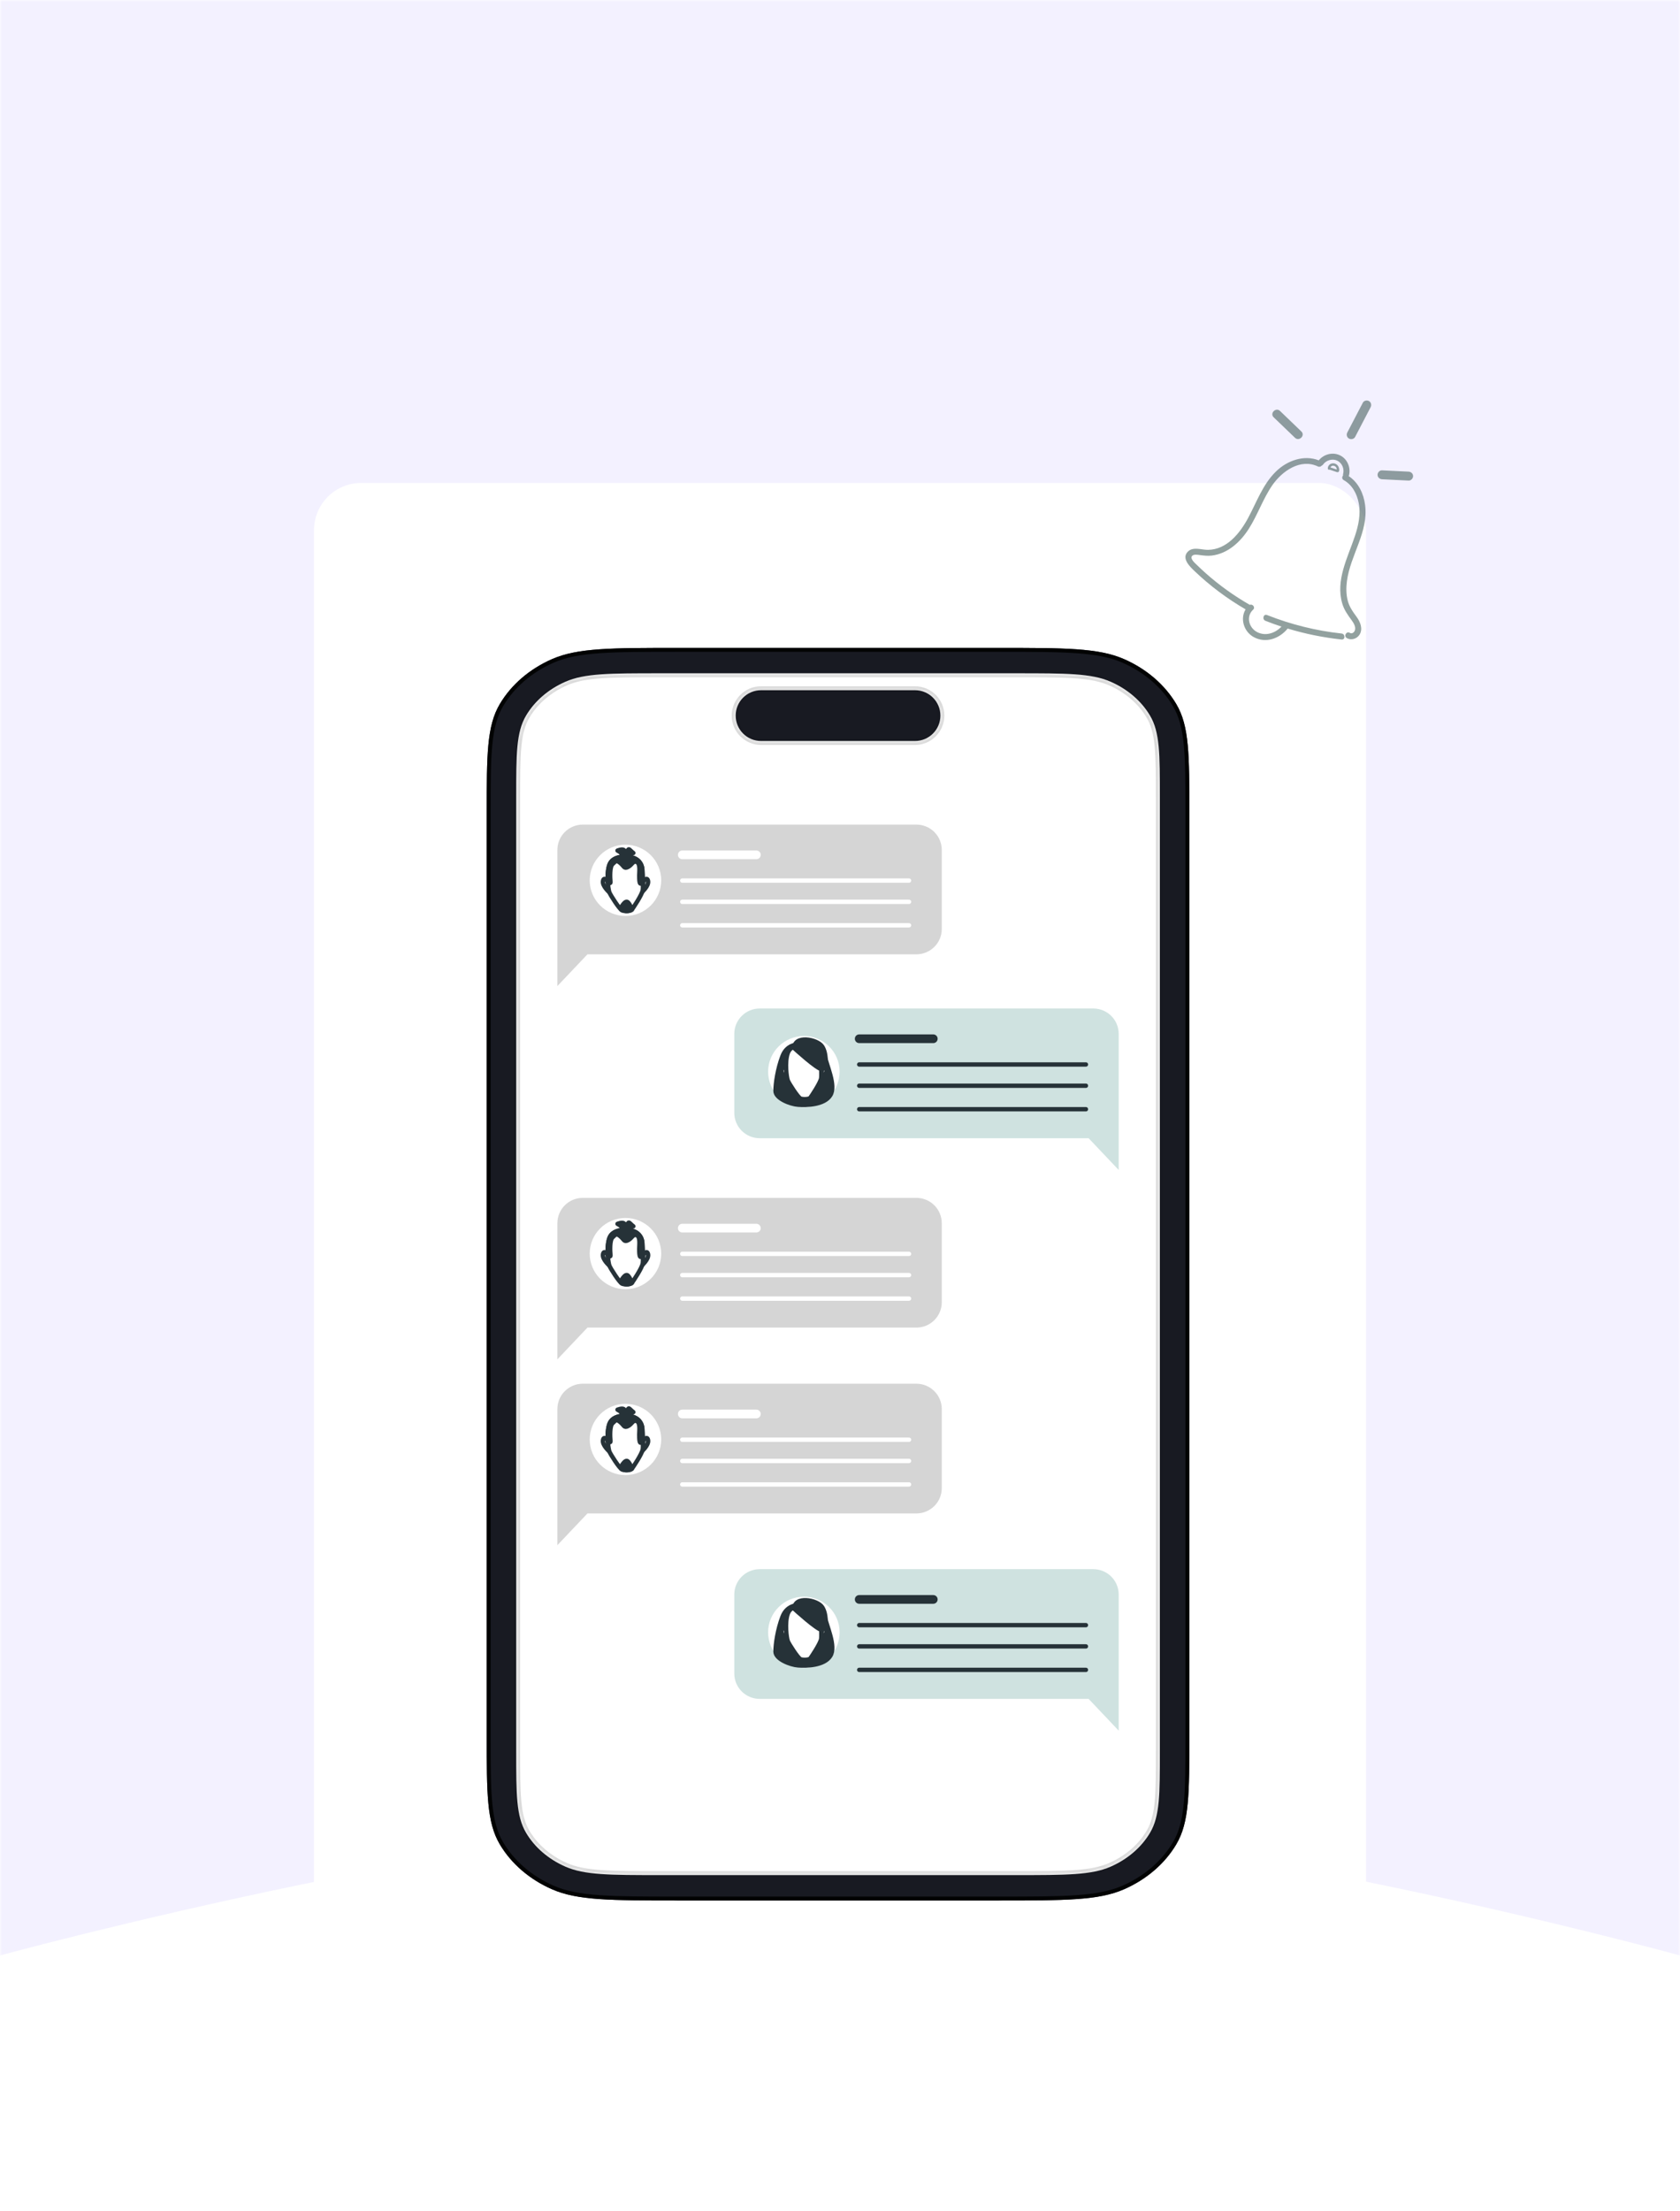 <svg width="428" height="563" viewBox="0 0 428 563" fill="none" xmlns="http://www.w3.org/2000/svg">
<mask id="mask0_901_8297" style="mask-type:alpha" maskUnits="userSpaceOnUse" x="0" y="0" width="428" height="563">
<rect width="428" height="563" fill="#D9D9D9"/>
</mask>
<g mask="url(#mask0_901_8297)">
<path d="M0 0H428V498C428 498 299.745 462.634 214.5 462.303C131.978 461.982 0 498 0 498V0Z" fill="#F3F1FF"/>
<g filter="url(#filter0_d_901_8297)">
<rect x="80" y="116" width="268" height="403" rx="12" fill="white"/>
</g>
<path d="M124 206.959C124 192.272 124 184.928 127.32 179.319C130.24 174.384 134.9 170.372 140.631 167.858C147.147 165 155.676 165 172.735 165H254.265C271.324 165 279.853 165 286.369 167.858C292.1 170.372 296.76 174.384 299.68 179.319C303 184.928 303 192.272 303 206.959V442.041C303 456.728 303 464.072 299.68 469.681C296.76 474.616 292.1 478.628 286.369 481.142C279.853 484 271.324 484 254.265 484H172.735C155.676 484 147.147 484 140.631 481.142C134.9 478.628 130.24 474.616 127.32 469.681C124 464.072 124 456.728 124 442.041V206.959Z" fill="#181A22"/>
<path d="M124.5 206.959C124.5 199.606 124.501 194.126 124.913 189.782C125.324 185.446 126.142 182.29 127.75 179.573C130.612 174.737 135.187 170.792 140.832 168.316C144.014 166.92 147.711 166.212 152.764 165.856C157.822 165.5 164.198 165.5 172.735 165.5H254.265C262.802 165.5 269.178 165.5 274.236 165.856C279.289 166.212 282.986 166.92 286.168 168.316C291.813 170.792 296.388 174.737 299.25 179.573C300.858 182.29 301.676 185.446 302.087 189.782C302.499 194.126 302.5 199.606 302.5 206.959V442.041C302.5 449.394 302.499 454.874 302.087 459.218C301.676 463.554 300.858 466.71 299.25 469.427C296.388 474.263 291.813 478.208 286.168 480.684C282.986 482.08 279.289 482.788 274.236 483.144C269.178 483.5 262.802 483.5 254.265 483.5H172.735C164.198 483.5 157.822 483.5 152.764 483.144C147.711 482.788 144.014 482.08 140.832 480.684C135.187 478.208 130.612 474.263 127.75 469.427C126.142 466.71 125.324 463.554 124.913 459.218C124.501 454.874 124.5 449.394 124.5 442.041V206.959Z" stroke="black" stroke-opacity="0.9"/>
<mask id="path-6-inside-1_901_8297" fill="white">
<path fill-rule="evenodd" clip-rule="evenodd" d="M134.012 182.254C131.51 186.481 131.51 192.013 131.51 203.079V445.921C131.51 456.987 131.51 462.519 134.012 466.746C136.212 470.464 139.722 473.486 144.04 475.38C148.949 477.534 155.376 477.534 168.228 477.534H258.771C271.624 477.534 278.05 477.534 282.959 475.38C287.277 473.486 290.788 470.464 292.988 466.746C295.489 462.519 295.489 456.987 295.489 445.921V203.079C295.489 192.013 295.489 186.481 292.988 182.254C290.788 178.537 287.277 175.514 282.959 173.62C278.05 171.466 271.624 171.466 258.771 171.466H168.228C155.376 171.466 148.949 171.466 144.04 173.62C139.722 175.514 136.212 178.537 134.012 182.254ZM193.888 175.777C190.317 175.777 187.422 178.672 187.422 182.243C187.422 185.815 190.317 188.71 193.888 188.71H233.112C236.683 188.71 239.578 185.815 239.578 182.243C239.578 178.672 236.683 175.777 233.112 175.777H193.888Z"/>
</mask>
<path fill-rule="evenodd" clip-rule="evenodd" d="M134.012 182.254C131.51 186.481 131.51 192.013 131.51 203.079V445.921C131.51 456.987 131.51 462.519 134.012 466.746C136.212 470.464 139.722 473.486 144.04 475.38C148.949 477.534 155.376 477.534 168.228 477.534H258.771C271.624 477.534 278.05 477.534 282.959 475.38C287.277 473.486 290.788 470.464 292.988 466.746C295.489 462.519 295.489 456.987 295.489 445.921V203.079C295.489 192.013 295.489 186.481 292.988 182.254C290.788 178.537 287.277 175.514 282.959 173.62C278.05 171.466 271.624 171.466 258.771 171.466H168.228C155.376 171.466 148.949 171.466 144.04 173.62C139.722 175.514 136.212 178.537 134.012 182.254ZM193.888 175.777C190.317 175.777 187.422 178.672 187.422 182.243C187.422 185.815 190.317 188.71 193.888 188.71H233.112C236.683 188.71 239.578 185.815 239.578 182.243C239.578 178.672 236.683 175.777 233.112 175.777H193.888Z" fill="white"/>
<path d="M134.012 182.254L133.151 181.745L134.012 182.254ZM134.012 466.746L134.872 466.237H134.872L134.012 466.746ZM144.04 475.38L143.639 476.296H143.639L144.04 475.38ZM282.959 475.38L283.361 476.296H283.361L282.959 475.38ZM292.988 466.746L292.127 466.237L292.988 466.746ZM292.988 182.254L293.849 181.745V181.745L292.988 182.254ZM282.959 173.62L283.361 172.704L283.361 172.704L282.959 173.62ZM144.04 173.62L143.639 172.704L144.04 173.62ZM132.51 203.079C132.51 197.527 132.511 193.433 132.818 190.196C133.124 186.977 133.726 184.7 134.872 182.764L133.151 181.745C131.796 184.035 131.147 186.638 130.827 190.008C130.509 193.36 130.51 197.565 130.51 203.079H132.51ZM132.51 445.921V203.079H130.51V445.921H132.51ZM134.872 466.237C133.726 464.3 133.124 462.023 132.818 458.804C132.511 455.567 132.51 451.473 132.51 445.921H130.51C130.51 451.435 130.509 455.64 130.827 458.993C131.147 462.362 131.796 464.965 133.151 467.255L134.872 466.237ZM144.442 474.465C140.297 472.646 136.956 469.758 134.872 466.237L133.151 467.255C135.468 471.17 139.147 474.326 143.639 476.296L144.442 474.465ZM168.228 476.534C161.788 476.534 157.009 476.533 153.226 476.267C149.45 476.002 146.746 475.475 144.442 474.465L143.639 476.296C146.244 477.439 149.207 477.989 153.085 478.262C156.955 478.534 161.816 478.534 168.228 478.534V476.534ZM258.771 476.534H168.228V478.534H258.771V476.534ZM282.557 474.465C280.253 475.475 277.549 476.002 273.774 476.267C269.99 476.533 265.212 476.534 258.771 476.534V478.534C265.183 478.534 270.044 478.534 273.914 478.262C277.792 477.989 280.756 477.439 283.361 476.296L282.557 474.465ZM292.127 466.237C290.044 469.758 286.702 472.646 282.557 474.465L283.361 476.296C287.852 474.326 291.532 471.17 293.849 467.255L292.127 466.237ZM294.489 445.921C294.489 451.473 294.488 455.567 294.181 458.804C293.876 462.023 293.274 464.3 292.127 466.237L293.849 467.255C295.204 464.965 295.852 462.362 296.172 458.993C296.49 455.64 296.489 451.435 296.489 445.921H294.489ZM294.489 203.079V445.921H296.489V203.079H294.489ZM292.127 182.764C293.274 184.7 293.876 186.977 294.181 190.196C294.488 193.433 294.489 197.527 294.489 203.079H296.489C296.489 197.565 296.49 193.36 296.172 190.008C295.852 186.638 295.204 184.035 293.849 181.745L292.127 182.764ZM282.557 174.536C286.702 176.354 290.044 179.243 292.127 182.764L293.849 181.745C291.532 177.831 287.852 174.674 283.361 172.704L282.557 174.536ZM258.771 172.466C265.212 172.466 269.99 172.467 273.774 172.733C277.549 172.999 280.253 173.525 282.557 174.536L283.361 172.704C280.756 171.561 277.792 171.011 273.914 170.738C270.044 170.466 265.183 170.466 258.771 170.466V172.466ZM168.228 172.466H258.771V170.466H168.228V172.466ZM144.442 174.536C146.746 173.525 149.45 172.999 153.226 172.733C157.009 172.467 161.788 172.466 168.228 172.466V170.466C161.816 170.466 156.955 170.466 153.085 170.738C149.207 171.011 146.244 171.561 143.639 172.704L144.442 174.536ZM134.872 182.764C136.956 179.243 140.297 176.354 144.442 174.536L143.639 172.704C139.147 174.674 135.468 177.831 133.151 181.745L134.872 182.764ZM188.422 182.243C188.422 179.224 190.869 176.777 193.888 176.777V174.777C189.764 174.777 186.422 178.12 186.422 182.243H188.422ZM193.888 187.71C190.869 187.71 188.422 185.262 188.422 182.243H186.422C186.422 186.367 189.764 189.71 193.888 189.71V187.71ZM233.112 187.71H193.888V189.71H233.112V187.71ZM238.578 182.243C238.578 185.262 236.131 187.71 233.112 187.71V189.71C237.235 189.71 240.578 186.367 240.578 182.243H238.578ZM233.112 176.777C236.131 176.777 238.578 179.224 238.578 182.243H240.578C240.578 178.12 237.235 174.777 233.112 174.777V176.777ZM193.888 176.777H233.112V174.777H193.888V176.777Z" fill="black" fill-opacity="0.15" mask="url(#path-6-inside-1_901_8297)"/>
<path opacity="0.2" d="M272.245 405H154.969C152.777 405 151 406.78 151 408.975V466.592H276.213V408.975C276.213 406.78 274.436 405 272.245 405Z" fill="white"/>
<g clip-path="url(#clip0_901_8297)">
<path d="M233.451 210H148.476C144.9 210 142 212.889 142 216.452V232.087V236.584V251.121L149.662 243.037H233.451C237.029 243.037 239.928 240.148 239.928 236.585V216.452C239.928 212.889 237.028 210 233.451 210Z" fill="#D5D5D5"/>
<path d="M159.344 233.265C164.373 233.265 168.451 229.203 168.451 224.192C168.451 219.181 164.373 215.119 159.344 215.119C154.314 215.119 150.237 219.181 150.237 224.192C150.237 229.203 154.314 233.265 159.344 233.265Z" fill="white"/>
<path d="M163.938 224.395C163.938 224.395 164.893 223.125 165.106 224.395C165.318 225.665 163.474 227.25 163.474 227.25L163.938 224.395Z" fill="white" stroke="#263238" stroke-width="1.109" stroke-miterlimit="10" stroke-linecap="round" stroke-linejoin="round"/>
<path d="M154.782 224.395C154.782 224.395 153.826 223.125 153.614 224.395C153.402 225.665 155.245 227.25 155.245 227.25L154.782 224.395Z" fill="white" stroke="#263238" stroke-width="1.109" stroke-miterlimit="10" stroke-linecap="round" stroke-linejoin="round"/>
<path d="M159.68 218.136C159.68 218.136 156.076 217.86 155.245 220.254C154.413 222.648 154.967 226.514 155.245 227.25C155.522 227.987 157.832 231.577 158.479 231.853C159.126 232.129 160.696 232.037 160.974 231.669C161.251 231.3 163.561 227.894 163.745 226.697C163.871 225.884 163.741 223.111 163.644 221.421C163.572 220.158 162.787 219.042 161.613 218.562C161.093 218.35 160.454 218.186 159.68 218.136Z" fill="white" stroke="#263238" stroke-width="1.109" stroke-miterlimit="10" stroke-linecap="round" stroke-linejoin="round"/>
<path d="M163.645 221.421C163.573 220.158 162.788 219.042 161.614 218.562C161.093 218.35 160.455 218.185 159.681 218.136C159.681 218.136 156.077 217.86 155.245 220.254C154.821 221.476 154.758 223.081 154.835 224.458C155.017 224.668 155.616 225.311 155.526 224.501C155.419 223.548 155.313 220.691 156.057 220.056C156.8 219.422 156.906 218.892 157.969 219.738C159.031 220.585 158.924 221.325 159.987 220.797C161.049 220.268 161.262 219.104 162.217 219.527C163.173 219.95 162.855 221.961 162.855 222.913C162.855 223.865 162.855 225.664 163.492 224.817C163.587 224.691 163.682 224.488 163.775 224.244C163.745 223.277 163.691 222.227 163.645 221.421Z" fill="#263238" stroke="#263238" stroke-width="1.109" stroke-miterlimit="10" stroke-linecap="round" stroke-linejoin="round"/>
<path d="M158.146 231.275C158.146 231.275 159.285 229.004 160.011 229.83C160.736 230.656 160.975 231.669 160.975 231.669C160.975 231.669 159.389 232.72 158.146 231.275Z" fill="#263238" stroke="#263238" stroke-width="1.109" stroke-miterlimit="10" stroke-linecap="round" stroke-linejoin="round"/>
<path d="M158.663 217.959C158.663 217.959 158.352 217.237 157.834 216.927C157.316 216.617 157.316 216.617 157.316 216.617C157.316 216.617 158.559 216.101 158.974 216.514C159.388 216.927 159.699 217.339 159.699 217.339C159.699 217.339 159.906 215.894 160.424 216.41C160.942 216.926 161.357 217.236 161.357 217.236C161.357 217.236 159.906 217.649 159.906 218.681" fill="#263238"/>
<path d="M158.663 217.959C158.663 217.959 158.352 217.237 157.834 216.927C157.316 216.617 157.316 216.617 157.316 216.617C157.316 216.617 158.559 216.101 158.974 216.514C159.388 216.927 159.699 217.339 159.699 217.339C159.699 217.339 159.906 215.894 160.424 216.41C160.942 216.926 161.357 217.236 161.357 217.236C161.357 217.236 159.906 217.649 159.906 218.681" stroke="#263238" stroke-width="1.109" stroke-miterlimit="10" stroke-linecap="round" stroke-linejoin="round"/>
<path d="M173.82 217.705H192.692" stroke="white" stroke-width="2.218" stroke-miterlimit="10" stroke-linecap="round" stroke-linejoin="round"/>
<path d="M173.82 224.256H231.58" stroke="white" stroke-width="1.109" stroke-miterlimit="10" stroke-linecap="round" stroke-linejoin="round"/>
<path d="M173.82 229.669H231.58" stroke="white" stroke-width="1.109" stroke-miterlimit="10" stroke-linecap="round" stroke-linejoin="round"/>
<path d="M173.82 235.651H231.58" stroke="white" stroke-width="1.109" stroke-miterlimit="10" stroke-linecap="round" stroke-linejoin="round"/>
<path d="M278.523 256.835H193.548C189.971 256.835 187.071 259.724 187.071 263.287V283.418C187.071 286.982 189.971 289.871 193.548 289.871H277.338L284.999 297.956V283.418V278.922V263.287C285 259.724 282.1 256.835 278.523 256.835Z" fill="#CFE2E0"/>
<path d="M218.892 264.54H237.764" stroke="#263238" stroke-width="2.218" stroke-miterlimit="10" stroke-linecap="round" stroke-linejoin="round"/>
<path d="M218.892 271.092H276.652" stroke="#263238" stroke-width="1.109" stroke-miterlimit="10" stroke-linecap="round" stroke-linejoin="round"/>
<path d="M218.892 276.504H276.652" stroke="#263238" stroke-width="1.109" stroke-miterlimit="10" stroke-linecap="round" stroke-linejoin="round"/>
<path d="M218.892 282.486H276.652" stroke="#263238" stroke-width="1.109" stroke-miterlimit="10" stroke-linecap="round" stroke-linejoin="round"/>
<path d="M204.796 281.997C209.825 281.997 213.903 277.935 213.903 272.924C213.903 267.913 209.825 263.851 204.796 263.851C199.766 263.851 195.689 267.913 195.689 272.924C195.689 277.935 199.766 281.997 204.796 281.997Z" fill="white"/>
<path d="M203.651 266.032C203.651 266.032 200.603 265.686 199.348 268.967C198.093 272.249 197.568 275.957 197.568 277.832C197.568 279.708 201.297 281.19 203.336 281.346C205.376 281.502 209.963 281.424 211.532 278.924C213.1 276.424 210.552 271.346 209.925 268.22C209.298 265.094 205.847 265.876 203.651 266.032Z" fill="#263238" stroke="#263238" stroke-width="1.109" stroke-miterlimit="10" stroke-linecap="round" stroke-linejoin="round"/>
<path d="M209.39 272.301C209.39 272.301 210.346 271.031 210.558 272.301C210.77 273.571 208.927 275.156 208.927 275.156L209.39 272.301Z" fill="white" stroke="#263238" stroke-width="1.109" stroke-miterlimit="10" stroke-linecap="round" stroke-linejoin="round"/>
<path d="M200.234 272.301C200.234 272.301 199.278 271.031 199.066 272.301C198.854 273.571 200.698 275.156 200.698 275.156L200.234 272.301Z" fill="white" stroke="#263238" stroke-width="1.109" stroke-miterlimit="10" stroke-linecap="round" stroke-linejoin="round"/>
<path d="M205.132 266.042C205.132 266.042 201.529 265.766 200.697 268.16C199.866 270.554 200.42 274.42 200.697 275.157C200.975 275.893 203.285 279.483 203.932 279.759C204.579 280.036 206.149 279.943 206.426 279.575C206.704 279.206 209.014 275.8 209.198 274.603C209.324 273.79 209.194 271.017 209.097 269.327C209.025 268.064 208.24 266.948 207.066 266.468C206.545 266.255 205.906 266.091 205.132 266.042Z" fill="white" stroke="#263238" stroke-width="1.109" stroke-miterlimit="10" stroke-linecap="round" stroke-linejoin="round"/>
<path d="M202.396 266.97C202.396 266.97 208.221 272.301 209.39 272.301C210.559 272.301 210.709 268.377 209.454 266.501C208.2 264.626 202.239 263.532 202.396 266.97Z" fill="#263238" stroke="#263238" stroke-width="1.109" stroke-miterlimit="10" stroke-linecap="round" stroke-linejoin="round"/>
<path d="M233.451 305.062H148.476C144.899 305.062 142 307.952 142 311.515V327.149V331.646V346.184L149.662 338.099H233.451C237.029 338.099 239.928 335.21 239.928 331.647V311.515C239.928 307.952 237.028 305.062 233.451 305.062Z" fill="#D5D5D5"/>
<path d="M159.344 328.327C164.373 328.327 168.451 324.265 168.451 319.254C168.451 314.244 164.373 310.182 159.344 310.182C154.314 310.182 150.237 314.244 150.237 319.254C150.237 324.265 154.314 328.327 159.344 328.327Z" fill="white"/>
<path d="M163.938 319.457C163.938 319.457 164.893 318.188 165.106 319.457C165.318 320.727 163.474 322.312 163.474 322.312L163.938 319.457Z" fill="white" stroke="#263238" stroke-width="1.109" stroke-miterlimit="10" stroke-linecap="round" stroke-linejoin="round"/>
<path d="M154.782 319.457C154.782 319.457 153.826 318.188 153.614 319.457C153.402 320.727 155.245 322.312 155.245 322.312L154.782 319.457Z" fill="white" stroke="#263238" stroke-width="1.109" stroke-miterlimit="10" stroke-linecap="round" stroke-linejoin="round"/>
<path d="M159.68 313.198C159.68 313.198 156.076 312.922 155.245 315.316C154.413 317.71 154.967 321.576 155.245 322.313C155.522 323.049 157.832 326.64 158.479 326.916C159.126 327.192 160.696 327.1 160.974 326.732C161.251 326.363 163.561 322.957 163.745 321.76C163.871 320.947 163.741 318.174 163.644 316.484C163.572 315.221 162.787 314.105 161.613 313.625C161.093 313.412 160.454 313.248 159.68 313.198Z" fill="white" stroke="#263238" stroke-width="1.109" stroke-miterlimit="10" stroke-linecap="round" stroke-linejoin="round"/>
<path d="M163.645 316.483C163.573 315.22 162.788 314.105 161.614 313.625C161.093 313.411 160.455 313.248 159.681 313.198C159.681 313.198 156.077 312.922 155.245 315.316C154.821 316.538 154.758 318.143 154.835 319.52C155.017 319.731 155.616 320.374 155.526 319.564C155.419 318.611 155.313 315.754 156.057 315.119C156.8 314.485 156.906 313.955 157.969 314.801C159.031 315.648 158.924 316.388 159.987 315.859C161.049 315.33 161.262 314.166 162.217 314.589C163.173 315.012 162.855 317.023 162.855 317.975C162.855 318.927 162.855 320.727 163.492 319.88C163.587 319.754 163.682 319.551 163.775 319.306C163.745 318.339 163.691 317.289 163.645 316.483Z" fill="#263238" stroke="#263238" stroke-width="1.109" stroke-miterlimit="10" stroke-linecap="round" stroke-linejoin="round"/>
<path d="M158.146 326.337C158.146 326.337 159.285 324.067 160.011 324.892C160.736 325.718 160.975 326.731 160.975 326.731C160.975 326.731 159.389 327.783 158.146 326.337Z" fill="#263238" stroke="#263238" stroke-width="1.109" stroke-miterlimit="10" stroke-linecap="round" stroke-linejoin="round"/>
<path d="M158.663 313.022C158.663 313.022 158.352 312.299 157.834 311.989C157.316 311.68 157.316 311.68 157.316 311.68C157.316 311.68 158.559 311.164 158.974 311.577C159.388 311.99 159.699 312.403 159.699 312.403C159.699 312.403 159.906 310.958 160.424 311.474C160.942 311.99 161.357 312.3 161.357 312.3C161.357 312.3 159.906 312.713 159.906 313.745" fill="#263238"/>
<path d="M158.663 313.022C158.663 313.022 158.352 312.299 157.834 311.989C157.316 311.68 157.316 311.68 157.316 311.68C157.316 311.68 158.559 311.164 158.974 311.577C159.388 311.99 159.699 312.403 159.699 312.403C159.699 312.403 159.906 310.958 160.424 311.474C160.942 311.99 161.357 312.3 161.357 312.3C161.357 312.3 159.906 312.713 159.906 313.745" stroke="#263238" stroke-width="1.109" stroke-miterlimit="10" stroke-linecap="round" stroke-linejoin="round"/>
<path d="M173.82 312.768H192.692" stroke="white" stroke-width="2.218" stroke-miterlimit="10" stroke-linecap="round" stroke-linejoin="round"/>
<path d="M173.82 319.32H231.58" stroke="white" stroke-width="1.109" stroke-miterlimit="10" stroke-linecap="round" stroke-linejoin="round"/>
<path d="M173.82 324.732H231.58" stroke="white" stroke-width="1.109" stroke-miterlimit="10" stroke-linecap="round" stroke-linejoin="round"/>
<path d="M173.82 330.714H231.58" stroke="white" stroke-width="1.109" stroke-miterlimit="10" stroke-linecap="round" stroke-linejoin="round"/>
<path d="M233.451 352.393H148.476C144.899 352.393 142 355.282 142 358.845V374.48V378.977V393.514L149.662 385.43H233.451C237.029 385.43 239.928 382.541 239.928 378.978V358.846C239.928 355.282 237.028 352.393 233.451 352.393Z" fill="#D5D5D5"/>
<path d="M159.344 375.658C164.373 375.658 168.451 371.596 168.451 366.585C168.451 361.574 164.373 357.512 159.344 357.512C154.314 357.512 150.237 361.574 150.237 366.585C150.237 371.596 154.314 375.658 159.344 375.658Z" fill="white"/>
<path d="M163.938 366.788C163.938 366.788 164.893 365.518 165.106 366.788C165.318 368.058 163.474 369.643 163.474 369.643L163.938 366.788Z" fill="white" stroke="#263238" stroke-width="1.109" stroke-miterlimit="10" stroke-linecap="round" stroke-linejoin="round"/>
<path d="M154.782 366.788C154.782 366.788 153.826 365.518 153.614 366.788C153.402 368.058 155.245 369.643 155.245 369.643L154.782 366.788Z" fill="white" stroke="#263238" stroke-width="1.109" stroke-miterlimit="10" stroke-linecap="round" stroke-linejoin="round"/>
<path d="M159.68 360.529C159.68 360.529 156.076 360.253 155.245 362.647C154.413 365.041 154.967 368.907 155.245 369.644C155.522 370.38 157.832 373.97 158.479 374.246C159.126 374.523 160.696 374.43 160.974 374.063C161.251 373.694 163.561 370.288 163.745 369.091C163.871 368.277 163.741 365.505 163.644 363.815C163.572 362.551 162.787 361.436 161.613 360.956C161.093 360.742 160.454 360.579 159.68 360.529Z" fill="white" stroke="#263238" stroke-width="1.109" stroke-miterlimit="10" stroke-linecap="round" stroke-linejoin="round"/>
<path d="M163.645 363.814C163.573 362.551 162.788 361.435 161.614 360.955C161.093 360.742 160.455 360.578 159.681 360.529C159.681 360.529 156.077 360.253 155.245 362.647C154.821 363.869 154.758 365.474 154.835 366.851C155.017 367.061 155.616 367.704 155.526 366.894C155.419 365.942 155.313 363.085 156.057 362.45C156.8 361.815 156.906 361.286 157.969 362.132C159.031 362.978 158.924 363.719 159.987 363.19C161.049 362.661 161.262 361.497 162.217 361.92C163.173 362.343 162.855 364.354 162.855 365.306C162.855 366.258 162.855 368.057 163.492 367.211C163.587 367.084 163.682 366.881 163.775 366.637C163.745 365.67 163.691 364.62 163.645 363.814Z" fill="#263238" stroke="#263238" stroke-width="1.109" stroke-miterlimit="10" stroke-linecap="round" stroke-linejoin="round"/>
<path d="M158.146 373.668C158.146 373.668 159.285 371.398 160.011 372.223C160.736 373.049 160.975 374.062 160.975 374.062C160.975 374.062 159.389 375.114 158.146 373.668Z" fill="#263238" stroke="#263238" stroke-width="1.109" stroke-miterlimit="10" stroke-linecap="round" stroke-linejoin="round"/>
<path d="M158.663 360.352C158.663 360.352 158.352 359.63 157.834 359.32C157.316 359.01 157.316 359.01 157.316 359.01C157.316 359.01 158.559 358.494 158.974 358.907C159.388 359.32 159.699 359.733 159.699 359.733C159.699 359.733 159.906 358.288 160.424 358.804C160.942 359.32 161.357 359.63 161.357 359.63C161.357 359.63 159.906 360.043 159.906 361.075" fill="#263238"/>
<path d="M158.663 360.352C158.663 360.352 158.352 359.63 157.834 359.32C157.316 359.01 157.316 359.01 157.316 359.01C157.316 359.01 158.559 358.494 158.974 358.907C159.388 359.32 159.699 359.733 159.699 359.733C159.699 359.733 159.906 358.288 160.424 358.804C160.942 359.32 161.357 359.63 161.357 359.63C161.357 359.63 159.906 360.043 159.906 361.075" stroke="#263238" stroke-width="1.109" stroke-miterlimit="10" stroke-linecap="round" stroke-linejoin="round"/>
<path d="M173.82 360.098H192.692" stroke="white" stroke-width="2.218" stroke-miterlimit="10" stroke-linecap="round" stroke-linejoin="round"/>
<path d="M173.82 366.65H231.58" stroke="white" stroke-width="1.109" stroke-miterlimit="10" stroke-linecap="round" stroke-linejoin="round"/>
<path d="M173.82 372.063H231.58" stroke="white" stroke-width="1.109" stroke-miterlimit="10" stroke-linecap="round" stroke-linejoin="round"/>
<path d="M173.82 378.045H231.58" stroke="white" stroke-width="1.109" stroke-miterlimit="10" stroke-linecap="round" stroke-linejoin="round"/>
<path d="M278.523 399.62H193.548C189.971 399.62 187.071 402.509 187.071 406.073V426.205C187.071 429.768 189.971 432.657 193.548 432.657H277.338L284.999 440.741V426.204V421.707V406.072C285 402.508 282.1 399.62 278.523 399.62Z" fill="#CFE2E0"/>
<path d="M218.892 407.324H237.764" stroke="#263238" stroke-width="2.218" stroke-miterlimit="10" stroke-linecap="round" stroke-linejoin="round"/>
<path d="M218.892 413.876H276.652" stroke="#263238" stroke-width="1.109" stroke-miterlimit="10" stroke-linecap="round" stroke-linejoin="round"/>
<path d="M218.892 419.29H276.652" stroke="#263238" stroke-width="1.109" stroke-miterlimit="10" stroke-linecap="round" stroke-linejoin="round"/>
<path d="M218.892 425.271H276.652" stroke="#263238" stroke-width="1.109" stroke-miterlimit="10" stroke-linecap="round" stroke-linejoin="round"/>
<path d="M204.796 424.782C209.825 424.782 213.903 420.72 213.903 415.709C213.903 410.698 209.825 406.636 204.796 406.636C199.766 406.636 195.689 410.698 195.689 415.709C195.689 420.72 199.766 424.782 204.796 424.782Z" fill="white"/>
<path d="M203.651 408.818C203.651 408.818 200.603 408.471 199.348 411.753C198.093 415.034 197.568 418.743 197.568 420.618C197.568 422.493 201.297 423.975 203.336 424.132C205.376 424.288 209.963 424.209 211.532 421.709C213.1 419.209 210.552 414.131 209.925 411.006C209.298 407.88 205.847 408.661 203.651 408.818Z" fill="#263238" stroke="#263238" stroke-width="1.109" stroke-miterlimit="10" stroke-linecap="round" stroke-linejoin="round"/>
<path d="M209.39 415.086C209.39 415.086 210.346 413.816 210.558 415.086C210.77 416.356 208.927 417.94 208.927 417.94L209.39 415.086Z" fill="white" stroke="#263238" stroke-width="1.109" stroke-miterlimit="10" stroke-linecap="round" stroke-linejoin="round"/>
<path d="M200.234 415.086C200.234 415.086 199.278 413.816 199.066 415.086C198.854 416.356 200.698 417.94 200.698 417.94L200.234 415.086Z" fill="white" stroke="#263238" stroke-width="1.109" stroke-miterlimit="10" stroke-linecap="round" stroke-linejoin="round"/>
<path d="M205.132 408.827C205.132 408.827 201.529 408.551 200.697 410.944C199.866 413.338 200.42 417.204 200.697 417.941C200.975 418.677 203.285 422.268 203.932 422.544C204.579 422.82 206.149 422.728 206.426 422.359C206.704 421.991 209.014 418.585 209.198 417.388C209.324 416.574 209.194 413.802 209.097 412.111C209.025 410.848 208.24 409.733 207.066 409.253C206.545 409.041 205.906 408.877 205.132 408.827Z" fill="white" stroke="#263238" stroke-width="1.109" stroke-miterlimit="10" stroke-linecap="round" stroke-linejoin="round"/>
<path d="M202.396 409.755C202.396 409.755 208.221 415.087 209.39 415.087C210.559 415.087 210.709 411.162 209.454 409.287C208.2 407.411 202.239 406.317 202.396 409.755Z" fill="#263238" stroke="#263238" stroke-width="1.109" stroke-miterlimit="10" stroke-linecap="round" stroke-linejoin="round"/>
</g>
</g>
<g opacity="0.55" clip-path="url(#clip1_901_8297)">
<path d="M343.328 152.877C342.937 151.297 342.934 149.634 343.141 148.027C343.997 141.38 348.681 135.509 347.774 128.596C347.394 125.704 346.08 122.898 343.606 121.256C343.626 121.213 343.644 121.166 343.658 121.115C344.205 119.096 343.232 116.78 341.267 115.91C339.398 115.083 337.23 115.711 335.968 117.236C332.164 115.751 327.901 117.31 325.071 120.074C321.711 123.354 320.148 127.862 317.978 131.903C315.91 135.753 312.587 139.973 307.747 140.032C306.147 140.052 303.969 139.154 302.644 140.463C300.887 142.199 303.151 144.318 304.386 145.496C308.294 149.222 312.655 152.475 317.334 155.189C315.883 157.563 316.867 160.852 319.39 162.24C322.465 163.932 325.98 162.619 328.049 160.075C332.523 161.432 337.121 162.362 341.785 162.864C342.768 162.97 342.76 161.443 341.785 161.338C335.269 160.637 328.874 159.036 322.788 156.629C321.868 156.265 321.469 157.74 322.379 158.1C323.729 158.634 325.094 159.124 326.47 159.576C324.919 161.213 322.519 162.074 320.363 161.024C318.178 159.96 317.345 157.018 319.247 155.266C319.9 154.664 319.086 153.734 318.388 154.036C318.374 154.027 318.36 154.017 318.345 154.009C314.394 151.737 310.677 149.087 307.272 146.069C306.46 145.349 305.665 144.61 304.889 143.852C304.438 143.411 303.047 142.247 303.732 141.542C304.173 141.089 305.226 141.3 305.772 141.37C306.763 141.498 307.704 141.611 308.705 141.49C312.805 140.993 315.994 138.031 318.123 134.706C320.412 131.129 321.742 127.031 324.168 123.531C326.619 119.996 331.298 116.671 335.751 118.793C336.127 118.972 336.484 118.84 336.703 118.595C336.84 118.544 336.968 118.45 337.07 118.304C337.84 117.202 339.442 116.727 340.677 117.314C341.93 117.91 342.525 119.413 342.174 120.71C342.135 120.853 342.136 120.984 342.167 121.1C341.873 121.429 341.826 121.984 342.322 122.263C344.519 123.503 345.706 125.764 346.159 128.167C346.689 130.978 346.086 133.793 345.199 136.468C343.368 141.993 340.19 147.767 341.968 153.741C342.447 155.349 343.348 156.584 344.322 157.924C344.815 158.602 345.393 159.488 345.219 160.373C345.101 160.967 344.479 161.537 343.873 161.168C343.027 160.652 342.253 161.971 343.096 162.486C344.215 163.168 345.717 162.692 346.38 161.596C347.258 160.146 346.555 158.397 345.651 157.154C344.655 155.783 343.742 154.55 343.328 152.877Z" fill="#385350"/>
<path d="M341.153 119.363C341.087 118.899 340.828 118.472 340.426 118.22C340.025 117.968 339.509 117.915 339.073 118.103C338.594 118.309 338.258 118.811 338.277 119.331C338.284 119.496 338.415 119.637 338.585 119.637C338.63 119.637 338.674 119.625 338.714 119.606C339.195 119.766 339.677 119.926 340.159 120.086C340.418 120.172 340.802 120.387 341.036 120.153C341.223 119.967 341.188 119.602 341.153 119.363ZM339.795 119.322C339.512 119.228 339.228 119.134 338.944 119.04C338.948 119.033 338.951 119.024 338.954 119.018C339.023 118.894 339.067 118.824 339.188 118.734C339.189 118.735 339.256 118.692 339.266 118.687C339.291 118.672 339.318 118.659 339.344 118.647C339.353 118.645 339.405 118.628 339.404 118.629C339.436 118.619 339.468 118.612 339.501 118.606C339.539 118.599 339.545 118.598 339.519 118.603C339.541 118.601 339.563 118.599 339.585 118.599C339.619 118.598 339.652 118.598 339.685 118.6C339.685 118.6 339.74 118.607 339.748 118.607C339.782 118.613 339.817 118.62 339.851 118.63C340.094 118.696 340.295 118.851 340.424 119.083C340.489 119.2 340.53 119.323 340.552 119.473C340.554 119.488 340.557 119.531 340.559 119.576C340.48 119.549 340.401 119.523 340.323 119.497C340.147 119.439 339.971 119.381 339.795 119.322Z" fill="#385350"/>
<path d="M345.228 111.28C346.545 108.754 347.863 106.229 349.18 103.704C349.464 103.159 349.322 102.47 348.769 102.148C348.254 101.85 347.485 102.009 347.2 102.556C345.882 105.082 344.565 107.607 343.248 110.132C342.963 110.677 343.105 111.366 343.659 111.688C344.173 111.986 344.942 111.827 345.228 111.28Z" fill="#385350"/>
<path d="M324.481 106.271C326.292 108.01 328.102 109.75 329.912 111.49C330.972 112.509 332.596 110.903 331.533 109.882C329.723 108.142 327.913 106.403 326.103 104.663C325.043 103.644 323.419 105.25 324.481 106.271Z" fill="#385350"/>
<path d="M352.097 122.057C354.349 122.168 356.601 122.278 358.853 122.388C359.472 122.418 360 121.844 360 121.251C360 120.61 359.474 120.145 358.853 120.114C356.601 120.004 354.349 119.894 352.097 119.784C351.478 119.753 350.95 120.328 350.95 120.92C350.95 121.561 351.476 122.027 352.097 122.057Z" fill="#385350"/>
</g>
<defs>
<filter id="filter0_d_901_8297" x="35" y="78" width="358" height="493" filterUnits="userSpaceOnUse" color-interpolation-filters="sRGB">
<feFlood flood-opacity="0" result="BackgroundImageFix"/>
<feColorMatrix in="SourceAlpha" type="matrix" values="0 0 0 0 0 0 0 0 0 0 0 0 0 0 0 0 0 0 127 0" result="hardAlpha"/>
<feOffset dy="7"/>
<feGaussianBlur stdDeviation="22.5"/>
<feComposite in2="hardAlpha" operator="out"/>
<feColorMatrix type="matrix" values="0 0 0 0 0 0 0 0 0 0 0 0 0 0 0 0 0 0 0.09 0"/>
<feBlend mode="normal" in2="BackgroundImageFix" result="effect1_dropShadow_901_8297"/>
<feBlend mode="normal" in="SourceGraphic" in2="effect1_dropShadow_901_8297" result="shape"/>
</filter>
<clipPath id="clip0_901_8297">
<rect width="143" height="231" fill="white" transform="translate(142 210)"/>
</clipPath>
<clipPath id="clip1_901_8297">
<rect width="58" height="61" fill="white" transform="translate(302 102)"/>
</clipPath>
</defs>
</svg>
